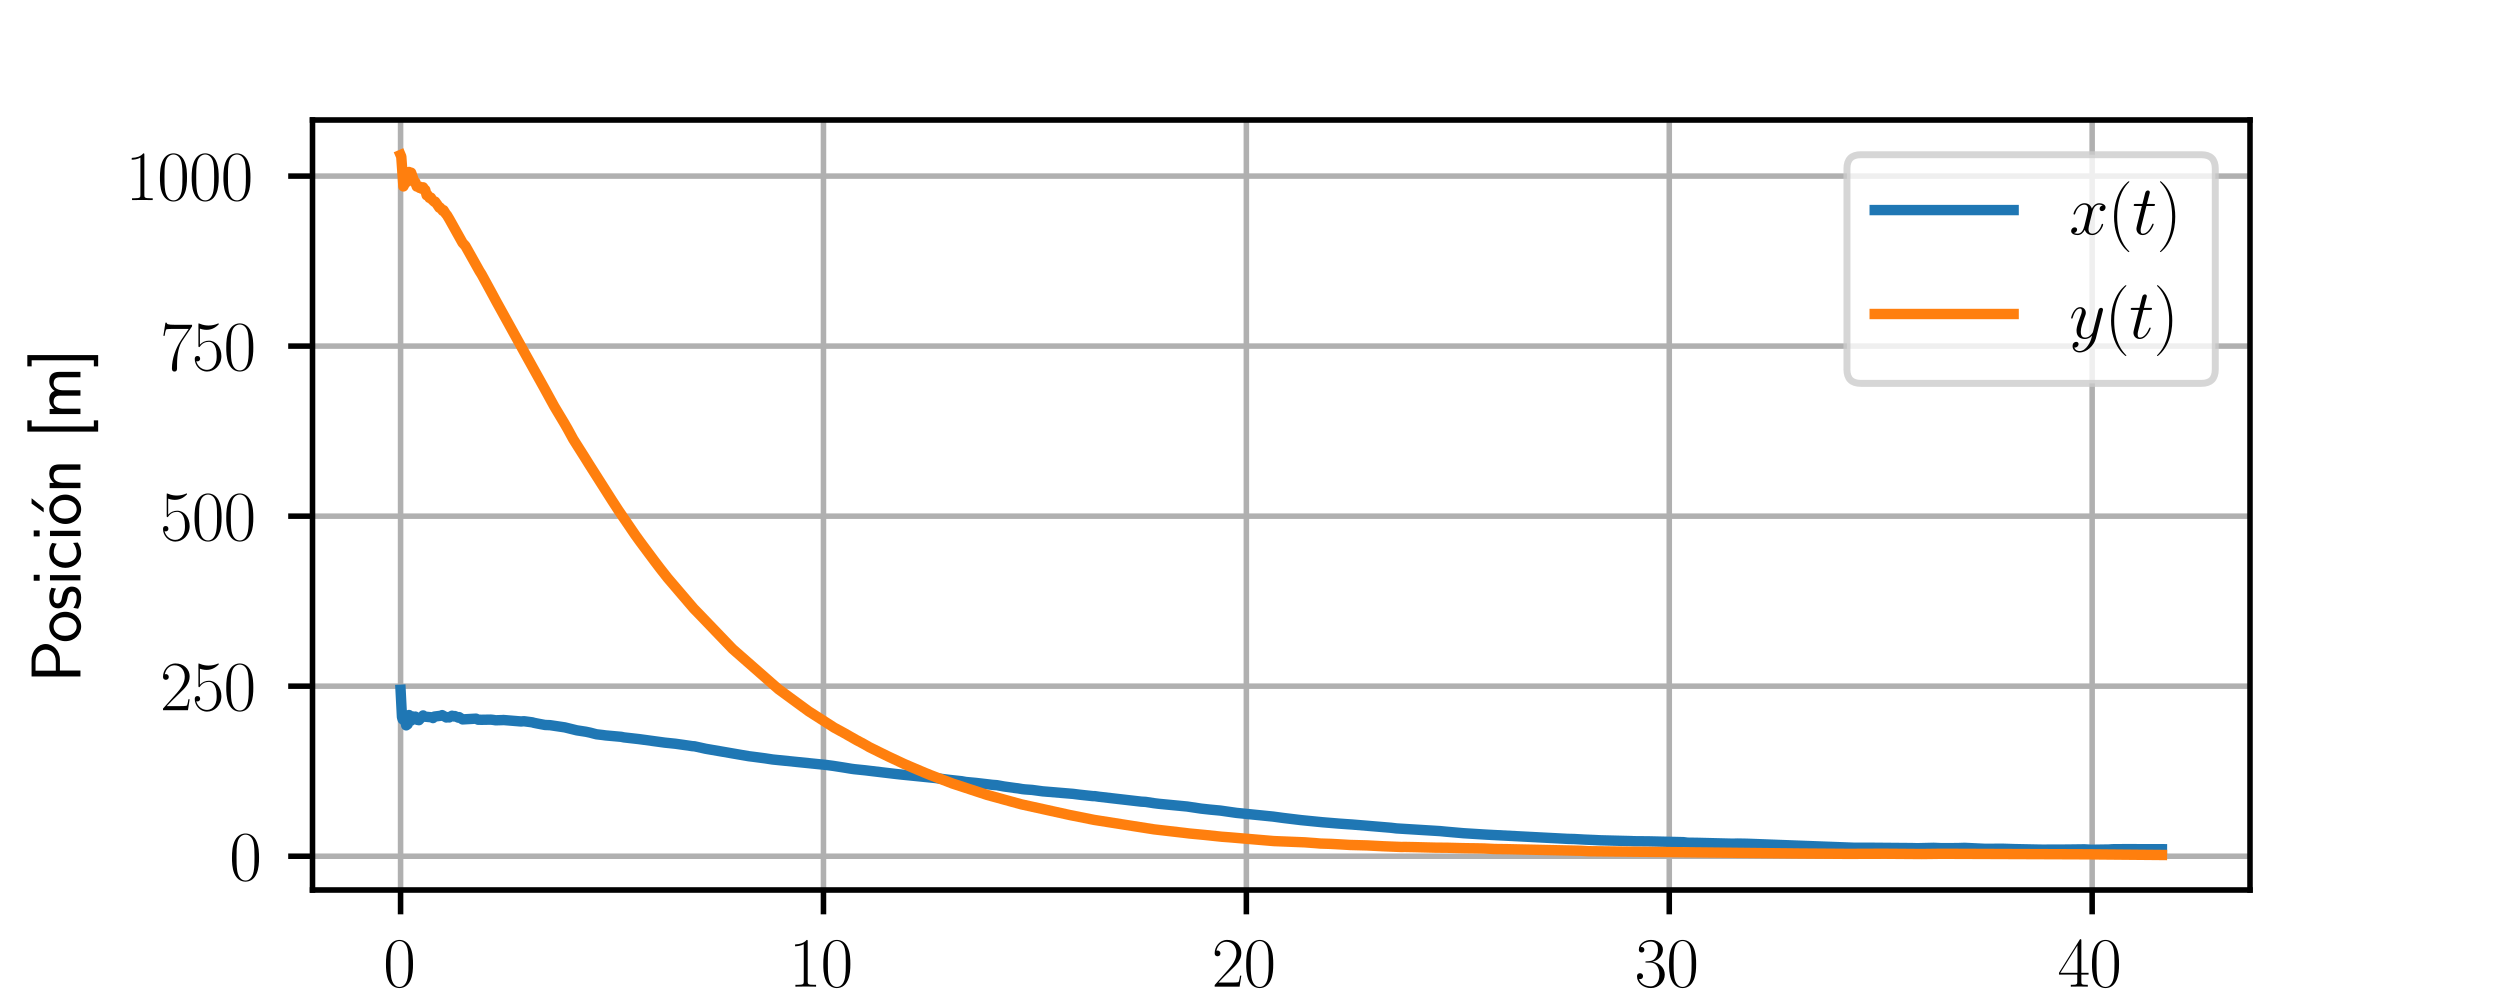 <?xml version="1.0" encoding="utf-8" standalone="no"?>
<!DOCTYPE svg PUBLIC "-//W3C//DTD SVG 1.1//EN"
  "http://www.w3.org/Graphics/SVG/1.1/DTD/svg11.dtd">
<svg xmlns:xlink="http://www.w3.org/1999/xlink" width="360pt" height="144pt" viewBox="0 0 360 144" xmlns="http://www.w3.org/2000/svg" version="1.1">
 <defs>
  <style type="text/css">*{stroke-linejoin: round; stroke-linecap: butt}</style>
 </defs>
 <g id="figure_1">
  <g id="patch_1">
   <path d="M 0 144 
L 360 144 
L 360 0 
L 0 0 
z
" style="fill: #ffffff"/>
  </g>
  <g id="axes_1">
   <g id="patch_2">
    <path d="M 45 128.16 
L 324 128.16 
L 324 17.28 
L 45 17.28 
z
" style="fill: #ffffff"/>
   </g>
   <g id="matplotlib.axis_1">
    <g id="xtick_1">
     <g id="line2d_1">
      <path d="M 57.682 128.16 
L 57.682 17.28 
" clip-path="url(#p1d9efc7597)" style="fill: none; stroke: #b0b0b0; stroke-width: 0.8; stroke-linecap: square"/>
     </g>
     <g id="line2d_2">
      <defs>
       <path id="m6e3d84f3b9" d="M 0 0 
L 0 3.5 
" style="stroke: #000000; stroke-width: 0.8"/>
      </defs>
      <g>
       <use xlink:href="#m6e3d84f3b9" x="57.682" y="128.16" style="stroke: #000000; stroke-width: 0.8"/>
      </g>
     </g>
     <g id="text_1">
      <!-- $\mathdefault{0}$ -->
      <g transform="translate(55.191 142.078) scale(0.1 -0.1)">
       <defs>
        <path id="CMR17-30" d="M 2688 2038 
C 2688 2430 2682 3099 2413 3613 
C 2176 4063 1798 4224 1466 4224 
C 1158 4224 768 4082 525 3620 
C 269 3137 243 2539 243 2038 
C 243 1671 250 1112 448 623 
C 723 -39 1216 -128 1466 -128 
C 1760 -128 2208 -7 2470 604 
C 2662 1048 2688 1568 2688 2038 
z
M 1466 -26 
C 1056 -26 813 328 723 816 
C 653 1196 653 1749 653 2109 
C 653 2604 653 3015 736 3407 
C 858 3954 1216 4121 1466 4121 
C 1728 4121 2067 3947 2189 3420 
C 2272 3054 2278 2623 2278 2109 
C 2278 1691 2278 1176 2202 797 
C 2067 96 1690 -26 1466 -26 
z
" transform="scale(0.016)"/>
       </defs>
       <use xlink:href="#CMR17-30" transform="scale(0.996)"/>
      </g>
     </g>
    </g>
    <g id="xtick_2">
     <g id="line2d_3">
      <path d="M 118.579 128.16 
L 118.579 17.28 
" clip-path="url(#p1d9efc7597)" style="fill: none; stroke: #b0b0b0; stroke-width: 0.8; stroke-linecap: square"/>
     </g>
     <g id="line2d_4">
      <g>
       <use xlink:href="#m6e3d84f3b9" x="118.579" y="128.16" style="stroke: #000000; stroke-width: 0.8"/>
      </g>
     </g>
     <g id="text_2">
      <!-- $\mathdefault{10}$ -->
      <g transform="translate(113.598 142.078) scale(0.1 -0.1)">
       <defs>
        <path id="CMR17-31" d="M 1702 4083 
C 1702 4217 1696 4224 1606 4224 
C 1357 3927 979 3833 621 3820 
C 602 3820 570 3820 563 3808 
C 557 3795 557 3782 557 3648 
C 755 3648 1088 3686 1344 3839 
L 1344 467 
C 1344 243 1331 166 781 166 
L 589 166 
L 589 0 
C 896 6 1216 12 1523 12 
C 1830 12 2150 6 2458 0 
L 2458 166 
L 2266 166 
C 1715 166 1702 236 1702 467 
L 1702 4083 
z
" transform="scale(0.016)"/>
       </defs>
       <use xlink:href="#CMR17-31" transform="scale(0.996)"/>
       <use xlink:href="#CMR17-30" transform="translate(45.69 0) scale(0.996)"/>
      </g>
     </g>
    </g>
    <g id="xtick_3">
     <g id="line2d_5">
      <path d="M 179.476 128.16 
L 179.476 17.28 
" clip-path="url(#p1d9efc7597)" style="fill: none; stroke: #b0b0b0; stroke-width: 0.8; stroke-linecap: square"/>
     </g>
     <g id="line2d_6">
      <g>
       <use xlink:href="#m6e3d84f3b9" x="179.476" y="128.16" style="stroke: #000000; stroke-width: 0.8"/>
      </g>
     </g>
     <g id="text_3">
      <!-- $\mathdefault{20}$ -->
      <g transform="translate(174.495 142.078) scale(0.1 -0.1)">
       <defs>
        <path id="CMR17-32" d="M 2669 990 
L 2554 990 
C 2490 537 2438 460 2413 422 
C 2381 371 1920 371 1830 371 
L 602 371 
C 832 620 1280 1073 1824 1596 
C 2214 1966 2669 2400 2669 3033 
C 2669 3788 2067 4224 1395 4224 
C 691 4224 262 3603 262 3027 
C 262 2777 448 2745 525 2745 
C 589 2745 781 2783 781 3007 
C 781 3206 614 3264 525 3264 
C 486 3264 448 3257 422 3244 
C 544 3788 915 4057 1306 4057 
C 1862 4057 2227 3616 2227 3033 
C 2227 2477 1901 1998 1536 1583 
L 262 147 
L 262 0 
L 2515 0 
L 2669 990 
z
" transform="scale(0.016)"/>
       </defs>
       <use xlink:href="#CMR17-32" transform="scale(0.996)"/>
       <use xlink:href="#CMR17-30" transform="translate(45.69 0) scale(0.996)"/>
      </g>
     </g>
    </g>
    <g id="xtick_4">
     <g id="line2d_7">
      <path d="M 240.373 128.16 
L 240.373 17.28 
" clip-path="url(#p1d9efc7597)" style="fill: none; stroke: #b0b0b0; stroke-width: 0.8; stroke-linecap: square"/>
     </g>
     <g id="line2d_8">
      <g>
       <use xlink:href="#m6e3d84f3b9" x="240.373" y="128.16" style="stroke: #000000; stroke-width: 0.8"/>
      </g>
     </g>
     <g id="text_4">
      <!-- $\mathdefault{30}$ -->
      <g transform="translate(235.392 142.078) scale(0.1 -0.1)">
       <defs>
        <path id="CMR17-33" d="M 1414 2176 
C 1984 2176 2234 1673 2234 1094 
C 2234 322 1824 25 1453 25 
C 1114 25 563 193 390 691 
C 422 678 454 678 486 678 
C 640 678 755 780 755 947 
C 755 1132 614 1216 486 1216 
C 378 1216 211 1164 211 927 
C 211 335 787 -128 1466 -128 
C 2176 -128 2720 432 2720 1087 
C 2720 1718 2208 2176 1600 2246 
C 2086 2347 2554 2776 2554 3353 
C 2554 3856 2048 4224 1472 4224 
C 890 4224 378 3862 378 3347 
C 378 3123 544 3084 627 3084 
C 762 3084 877 3167 877 3334 
C 877 3500 762 3584 627 3584 
C 602 3584 570 3584 544 3571 
C 730 3999 1235 4076 1459 4076 
C 1683 4076 2106 3966 2106 3347 
C 2106 3167 2080 2851 1862 2574 
C 1670 2329 1453 2316 1242 2297 
C 1210 2297 1062 2284 1037 2284 
C 992 2278 966 2272 966 2227 
C 966 2182 973 2176 1101 2176 
L 1414 2176 
z
" transform="scale(0.016)"/>
       </defs>
       <use xlink:href="#CMR17-33" transform="scale(0.996)"/>
       <use xlink:href="#CMR17-30" transform="translate(45.69 0) scale(0.996)"/>
      </g>
     </g>
    </g>
    <g id="xtick_5">
     <g id="line2d_9">
      <path d="M 301.27 128.16 
L 301.27 17.28 
" clip-path="url(#p1d9efc7597)" style="fill: none; stroke: #b0b0b0; stroke-width: 0.8; stroke-linecap: square"/>
     </g>
     <g id="line2d_10">
      <g>
       <use xlink:href="#m6e3d84f3b9" x="301.27" y="128.16" style="stroke: #000000; stroke-width: 0.8"/>
      </g>
     </g>
     <g id="text_5">
      <!-- $\mathdefault{40}$ -->
      <g transform="translate(296.289 142.078) scale(0.1 -0.1)">
       <defs>
        <path id="CMR17-34" d="M 2150 4147 
C 2150 4281 2144 4288 2029 4288 
L 128 1254 
L 128 1088 
L 1779 1088 
L 1779 460 
C 1779 230 1766 166 1318 166 
L 1197 166 
L 1197 0 
C 1402 12 1747 12 1965 12 
C 2182 12 2528 12 2733 0 
L 2733 166 
L 2611 166 
C 2163 166 2150 230 2150 460 
L 2150 1088 
L 2803 1088 
L 2803 1254 
L 2150 1254 
L 2150 4147 
z
M 1798 3723 
L 1798 1254 
L 256 1254 
L 1798 3723 
z
" transform="scale(0.016)"/>
       </defs>
       <use xlink:href="#CMR17-34" transform="scale(0.996)"/>
       <use xlink:href="#CMR17-30" transform="translate(45.69 0) scale(0.996)"/>
      </g>
     </g>
    </g>
    <g id="text_6">
     <!-- Tiempo [s] -->
     <g transform="translate(162.098 155.488) scale(0.1 -0.1)">
      <defs>
       <path id="CMSS17-54" d="M 2317 3987 
L 2848 3987 
C 2925 3987 3002 3980 3078 3980 
L 3878 3980 
L 3878 4396 
L 218 4396 
L 218 3980 
L 1018 3980 
C 1094 3980 1171 3987 1248 3987 
L 1779 3987 
L 1779 0 
L 2317 0 
L 2317 3987 
z
" transform="scale(0.016)"/>
       <path id="CMSS17-69" d="M 979 4224 
L 442 4224 
L 442 3686 
L 979 3686 
L 979 4224 
z
M 947 2752 
L 474 2752 
L 474 0 
L 947 0 
L 947 2752 
z
" transform="scale(0.016)"/>
       <path id="CMSS17-65" d="M 2502 1375 
C 2502 1587 2490 2001 2285 2347 
C 2061 2713 1696 2816 1421 2816 
C 755 2816 192 2184 192 1363 
C 192 579 774 -64 1510 -64 
C 1798 -64 2150 19 2470 249 
C 2470 275 2458 414 2451 421 
C 2451 433 2432 629 2432 655 
C 2125 408 1773 326 1517 326 
C 1107 326 666 667 646 1375 
L 2502 1375 
z
M 698 1728 
C 781 2086 1062 2425 1421 2425 
C 1517 2425 1965 2412 2080 1728 
L 698 1728 
z
" transform="scale(0.016)"/>
       <path id="CMSS17-6d" d="M 4288 1878 
C 4288 2309 4179 2816 3462 2816 
C 2982 2816 2694 2515 2566 2328 
C 2451 2668 2182 2816 1798 2816 
C 1363 2816 1088 2566 941 2386 
L 941 2783 
L 474 2783 
L 474 0 
L 960 0 
L 960 1556 
C 960 1936 1101 2425 1555 2425 
C 2138 2425 2138 2013 2138 1826 
L 2138 0 
L 2624 0 
L 2624 1556 
C 2624 1936 2765 2425 3219 2425 
C 3802 2425 3802 2013 3802 1826 
L 3802 0 
L 4288 0 
L 4288 1878 
z
" transform="scale(0.016)"/>
       <path id="CMSS17-70" d="M 966 275 
C 1178 70 1466 -64 1773 -64 
C 2368 -64 2880 553 2880 1382 
C 2880 2147 2496 2816 1946 2816 
C 1626 2816 1242 2700 954 2470 
L 954 2764 
L 480 2764 
L 480 -1280 
L 966 -1280 
L 966 275 
z
M 966 2088 
C 1018 2166 1235 2412 1587 2412 
C 2035 2412 2394 1946 2394 1382 
C 2394 741 1958 326 1530 326 
C 1402 326 1267 358 1139 468 
C 966 624 966 721 966 812 
L 966 2088 
z
" transform="scale(0.016)"/>
       <path id="CMSS17-6f" d="M 2829 1356 
C 2829 2175 2221 2816 1504 2816 
C 768 2816 173 2156 173 1356 
C 173 544 787 -64 1498 -64 
C 2227 -64 2829 563 2829 1356 
z
M 1504 339 
C 1050 339 659 710 659 1407 
C 659 2150 1114 2425 1498 2425 
C 1914 2425 2342 2124 2342 1407 
C 2342 684 1926 339 1504 339 
z
" transform="scale(0.016)"/>
       <path id="CMSS17-5b" d="M 1613 -1600 
L 1613 -1210 
L 1062 -1210 
L 1062 4409 
L 1613 4409 
L 1613 4800 
L 595 4800 
L 595 -1600 
L 1613 -1600 
z
" transform="scale(0.016)"/>
       <path id="CMSS17-73" d="M 2061 2623 
C 1683 2803 1389 2816 1197 2816 
C 742 2816 198 2655 198 2009 
C 198 1363 902 1222 1094 1183 
C 1389 1126 1715 1062 1715 742 
C 1715 339 1254 339 1171 339 
C 915 339 563 409 243 639 
L 166 211 
C 531 0 883 -64 1178 -64 
C 1965 -64 2163 416 2163 780 
C 2163 1094 1984 1305 1862 1401 
C 1651 1567 1574 1587 1050 1695 
C 960 1708 646 1779 646 2067 
C 646 2431 1050 2431 1139 2431 
C 1555 2431 1811 2303 1984 2207 
L 2061 2623 
z
" transform="scale(0.016)"/>
       <path id="CMSS17-5d" d="M 1146 4800 
L 128 4800 
L 128 4409 
L 678 4409 
L 678 -1210 
L 128 -1210 
L 128 -1600 
L 1146 -1600 
L 1146 4800 
z
" transform="scale(0.016)"/>
      </defs>
      <use xlink:href="#CMSS17-54" transform="scale(0.996)"/>
      <use xlink:href="#CMSS17-69" transform="translate(63.819 0) scale(0.996)"/>
      <use xlink:href="#CMSS17-65" transform="translate(86 0) scale(0.996)"/>
      <use xlink:href="#CMSS17-6d" transform="translate(127.639 0) scale(0.996)"/>
      <use xlink:href="#CMSS17-70" transform="translate(201.868 0) scale(0.996)"/>
      <use xlink:href="#CMSS17-6f" transform="translate(252.676 0) scale(0.996)"/>
      <use xlink:href="#CMSS17-5b" transform="translate(330.748 0) scale(0.996)"/>
      <use xlink:href="#CMSS17-73" transform="translate(357.934 0) scale(0.996)"/>
      <use xlink:href="#CMSS17-5d" transform="translate(393.847 0) scale(0.996)"/>
     </g>
    </g>
   </g>
   <g id="matplotlib.axis_2">
    <g id="ytick_1">
     <g id="line2d_11">
      <path d="M 45 123.296 
L 324 123.296 
" clip-path="url(#p1d9efc7597)" style="fill: none; stroke: #b0b0b0; stroke-width: 0.8; stroke-linecap: square"/>
     </g>
     <g id="line2d_12">
      <defs>
       <path id="m54cd6b854b" d="M 0 0 
L -3.5 0 
" style="stroke: #000000; stroke-width: 0.8"/>
      </defs>
      <g>
       <use xlink:href="#m54cd6b854b" x="45" y="123.296" style="stroke: #000000; stroke-width: 0.8"/>
      </g>
     </g>
     <g id="text_7">
      <!-- $\mathdefault{0}$ -->
      <g transform="translate(33.019 126.755) scale(0.1 -0.1)">
       <use xlink:href="#CMR17-30" transform="scale(0.996)"/>
      </g>
     </g>
    </g>
    <g id="ytick_2">
     <g id="line2d_13">
      <path d="M 45 98.811 
L 324 98.811 
" clip-path="url(#p1d9efc7597)" style="fill: none; stroke: #b0b0b0; stroke-width: 0.8; stroke-linecap: square"/>
     </g>
     <g id="line2d_14">
      <g>
       <use xlink:href="#m54cd6b854b" x="45" y="98.811" style="stroke: #000000; stroke-width: 0.8"/>
      </g>
     </g>
     <g id="text_8">
      <!-- $\mathdefault{250}$ -->
      <g transform="translate(23.056 102.27) scale(0.1 -0.1)">
       <defs>
        <path id="CMR17-35" d="M 730 3750 
C 794 3724 1056 3641 1325 3641 
C 1920 3641 2246 3961 2432 4140 
C 2432 4191 2432 4224 2394 4224 
C 2387 4224 2374 4224 2323 4198 
C 2099 4102 1837 4032 1517 4032 
C 1325 4032 1037 4055 723 4191 
C 653 4224 640 4224 634 4224 
C 602 4224 595 4217 595 4090 
L 595 2231 
C 595 2113 595 2080 659 2080 
C 691 2080 704 2093 736 2139 
C 941 2435 1222 2560 1542 2560 
C 1766 2560 2246 2415 2246 1293 
C 2246 1087 2246 716 2054 422 
C 1894 159 1645 25 1370 25 
C 947 25 518 319 403 812 
C 429 806 480 793 506 793 
C 589 793 749 838 749 1036 
C 749 1209 627 1280 506 1280 
C 358 1280 262 1190 262 1011 
C 262 454 704 -128 1382 -128 
C 2042 -128 2669 441 2669 1267 
C 2669 2054 2170 2662 1549 2662 
C 1222 2662 947 2540 730 2304 
L 730 3750 
z
" transform="scale(0.016)"/>
       </defs>
       <use xlink:href="#CMR17-32" transform="scale(0.996)"/>
       <use xlink:href="#CMR17-35" transform="translate(45.69 0) scale(0.996)"/>
       <use xlink:href="#CMR17-30" transform="translate(91.381 0) scale(0.996)"/>
      </g>
     </g>
    </g>
    <g id="ytick_3">
     <g id="line2d_15">
      <path d="M 45 74.325 
L 324 74.325 
" clip-path="url(#p1d9efc7597)" style="fill: none; stroke: #b0b0b0; stroke-width: 0.8; stroke-linecap: square"/>
     </g>
     <g id="line2d_16">
      <g>
       <use xlink:href="#m54cd6b854b" x="45" y="74.325" style="stroke: #000000; stroke-width: 0.8"/>
      </g>
     </g>
     <g id="text_9">
      <!-- $\mathdefault{500}$ -->
      <g transform="translate(23.056 77.785) scale(0.1 -0.1)">
       <use xlink:href="#CMR17-35" transform="scale(0.996)"/>
       <use xlink:href="#CMR17-30" transform="translate(45.69 0) scale(0.996)"/>
       <use xlink:href="#CMR17-30" transform="translate(91.381 0) scale(0.996)"/>
      </g>
     </g>
    </g>
    <g id="ytick_4">
     <g id="line2d_17">
      <path d="M 45 49.84 
L 324 49.84 
" clip-path="url(#p1d9efc7597)" style="fill: none; stroke: #b0b0b0; stroke-width: 0.8; stroke-linecap: square"/>
     </g>
     <g id="line2d_18">
      <g>
       <use xlink:href="#m54cd6b854b" x="45" y="49.84" style="stroke: #000000; stroke-width: 0.8"/>
      </g>
     </g>
     <g id="text_10">
      <!-- $\mathdefault{750}$ -->
      <g transform="translate(23.056 53.3) scale(0.1 -0.1)">
       <defs>
        <path id="CMR17-37" d="M 2886 3955 
L 2886 4096 
L 1382 4096 
C 634 4096 621 4166 595 4288 
L 480 4288 
L 294 3104 
L 410 3104 
C 429 3226 474 3552 550 3673 
C 589 3724 1062 3724 1171 3724 
L 2579 3724 
L 1869 2670 
C 1395 1961 1069 1003 1069 166 
C 1069 89 1069 -128 1299 -128 
C 1530 -128 1530 89 1530 172 
L 1530 466 
C 1530 1514 1709 2204 2003 2644 
L 2886 3955 
z
" transform="scale(0.016)"/>
       </defs>
       <use xlink:href="#CMR17-37" transform="scale(0.996)"/>
       <use xlink:href="#CMR17-35" transform="translate(45.69 0) scale(0.996)"/>
       <use xlink:href="#CMR17-30" transform="translate(91.381 0) scale(0.996)"/>
      </g>
     </g>
    </g>
    <g id="ytick_5">
     <g id="line2d_19">
      <path d="M 45 25.355 
L 324 25.355 
" clip-path="url(#p1d9efc7597)" style="fill: none; stroke: #b0b0b0; stroke-width: 0.8; stroke-linecap: square"/>
     </g>
     <g id="line2d_20">
      <g>
       <use xlink:href="#m54cd6b854b" x="45" y="25.355" style="stroke: #000000; stroke-width: 0.8"/>
      </g>
     </g>
     <g id="text_11">
      <!-- $\mathdefault{1000}$ -->
      <g transform="translate(18.075 28.814) scale(0.1 -0.1)">
       <use xlink:href="#CMR17-31" transform="scale(0.996)"/>
       <use xlink:href="#CMR17-30" transform="translate(45.69 0) scale(0.996)"/>
       <use xlink:href="#CMR17-30" transform="translate(91.381 0) scale(0.996)"/>
       <use xlink:href="#CMR17-30" transform="translate(137.071 0) scale(0.996)"/>
      </g>
     </g>
    </g>
    <g id="text_12">
     <!-- Posición [m] -->
     <g transform="translate(11.584 98.318) rotate(-90) scale(0.1 -0.1)">
      <defs>
       <path id="CMSS17-50" d="M 2106 1856 
C 2874 1856 3501 2447 3501 3139 
C 3501 3818 2899 4416 2067 4416 
L 570 4416 
L 570 0 
L 1107 0 
L 1107 1856 
L 2106 1856 
z
M 1926 4057 
C 2669 4057 2995 3598 2995 3139 
C 2995 2711 2694 2227 1926 2227 
L 1094 2227 
L 1094 4057 
L 1926 4057 
z
" transform="scale(0.016)"/>
       <path id="CMSS17-63" d="M 2464 2540 
C 2464 2585 2170 2713 2093 2739 
C 1882 2816 1613 2816 1542 2816 
C 710 2816 211 2092 211 1363 
C 211 595 768 -64 1517 -64 
C 1946 -64 2253 76 2502 243 
L 2464 665 
C 2189 454 1869 339 1523 339 
C 1024 339 698 774 698 1369 
C 698 1830 909 2412 1549 2412 
C 1901 2412 2099 2342 2394 2143 
L 2464 2540 
z
" transform="scale(0.016)"/>
       <path id="CMSS17-13" d="M 2502 4416 
L 2016 4416 
L 1222 3321 
L 1613 3321 
L 2502 4416 
z
" transform="scale(0.016)"/>
       <path id="CMSS17-6e" d="M 2618 1878 
C 2618 2283 2522 2816 1798 2816 
C 1389 2816 1120 2604 941 2386 
L 941 2783 
L 474 2783 
L 474 0 
L 960 0 
L 960 1556 
C 960 1962 1114 2425 1549 2425 
C 2112 2425 2131 2045 2131 1826 
L 2131 0 
L 2618 0 
L 2618 1878 
z
" transform="scale(0.016)"/>
      </defs>
      <use xlink:href="#CMSS17-50" transform="scale(0.996)"/>
      <use xlink:href="#CMSS17-6f" transform="translate(57.133 0) scale(0.996)"/>
      <use xlink:href="#CMSS17-73" transform="translate(103.977 0) scale(0.996)"/>
      <use xlink:href="#CMSS17-69" transform="translate(139.89 0) scale(0.996)"/>
      <use xlink:href="#CMSS17-63" transform="translate(162.071 0) scale(0.996)"/>
      <use xlink:href="#CMSS17-69" transform="translate(203.71 0) scale(0.996)"/>
      <use xlink:href="#CMSS17-13" transform="translate(225.891 0) scale(0.996)"/>
      <use xlink:href="#CMSS17-6f" transform="translate(225.891 0) scale(0.996)"/>
      <use xlink:href="#CMSS17-6e" transform="translate(272.734 0) scale(0.996)"/>
      <use xlink:href="#CMSS17-5b" transform="translate(352.168 0) scale(0.996)"/>
      <use xlink:href="#CMSS17-6d" transform="translate(379.354 0) scale(0.996)"/>
      <use xlink:href="#CMSS17-5d" transform="translate(453.583 0) scale(0.996)"/>
     </g>
    </g>
   </g>
   <g id="line2d_21">
    <path d="M 57.682 99.332 
L 57.885 103.26 
L 57.986 103.588 
L 58.189 102.894 
L 58.291 103.871 
L 58.392 103.834 
L 58.494 104.45 
L 58.697 104.3 
L 58.9 102.967 
L 59.204 103.763 
L 59.407 103.165 
L 59.61 103.242 
L 59.813 103.193 
L 60.118 103.666 
L 60.219 103.489 
L 60.321 103.704 
L 60.93 103.023 
L 61.133 103.199 
L 61.437 103.224 
L 62.249 103.3 
L 62.351 103.402 
L 62.554 103.185 
L 63.569 103.059 
L 63.67 102.979 
L 64.279 103.321 
L 64.482 103.27 
L 64.685 103.31 
L 65.091 103.066 
L 65.395 103.175 
L 65.497 103.114 
L 66.004 103.343 
L 66.106 103.265 
L 66.613 103.594 
L 68.542 103.486 
L 68.846 103.638 
L 69.354 103.649 
L 70.673 103.627 
L 70.978 103.659 
L 71.384 103.721 
L 72.297 103.695 
L 72.5 103.682 
L 75.037 103.891 
L 75.443 103.856 
L 76.661 104.018 
L 76.864 104.082 
L 77.27 104.165 
L 77.879 104.282 
L 78.488 104.395 
L 79.199 104.424 
L 81.33 104.742 
L 83.056 105.167 
L 84.375 105.372 
L 84.984 105.501 
L 85.491 105.635 
L 85.897 105.738 
L 86.811 105.845 
L 87.217 105.901 
L 89.45 106.102 
L 89.856 106.186 
L 91.987 106.428 
L 92.698 106.524 
L 95.742 106.941 
L 96.047 106.973 
L 96.351 107.003 
L 97.265 107.099 
L 98.28 107.242 
L 99.701 107.448 
L 100.005 107.467 
L 101.629 107.825 
L 107.82 108.895 
L 108.429 108.97 
L 110.155 109.198 
L 110.662 109.275 
L 111.271 109.369 
L 118.985 110.153 
L 120 110.289 
L 121.522 110.527 
L 122.639 110.712 
L 123.045 110.765 
L 124.567 110.921 
L 127.104 111.226 
L 128.931 111.443 
L 129.743 111.533 
L 131.367 111.696 
L 133.397 111.901 
L 134.717 112.037 
L 135.935 112.204 
L 136.747 112.305 
L 138.472 112.495 
L 139.081 112.605 
L 140.502 112.736 
L 142.938 113.021 
L 143.547 113.066 
L 144.562 113.251 
L 146.186 113.477 
L 146.592 113.524 
L 147.201 113.629 
L 147.607 113.674 
L 148.621 113.748 
L 150.144 113.953 
L 154.508 114.316 
L 155.523 114.443 
L 156.031 114.497 
L 157.35 114.639 
L 157.655 114.644 
L 158.264 114.734 
L 164.353 115.438 
L 164.962 115.472 
L 166.18 115.661 
L 166.891 115.749 
L 170.95 116.139 
L 172.98 116.445 
L 174.3 116.589 
L 175.721 116.721 
L 178.055 117.056 
L 183.333 117.588 
L 184.754 117.782 
L 187.393 118.101 
L 190.437 118.404 
L 192.772 118.596 
L 193.99 118.683 
L 194.7 118.729 
L 200.282 119.195 
L 201.094 119.292 
L 207.387 119.68 
L 208.199 119.76 
L 210.736 119.982 
L 213.172 120.134 
L 214.086 120.19 
L 224.54 120.734 
L 225.758 120.798 
L 226.671 120.818 
L 228.194 120.903 
L 229.615 120.963 
L 230.427 121.002 
L 234.892 121.117 
L 235.298 121.138 
L 235.907 121.14 
L 237.531 121.157 
L 242.403 121.271 
L 243.012 121.348 
L 244.331 121.365 
L 249.508 121.493 
L 250.218 121.474 
L 251.538 121.497 
L 266.965 122.074 
L 267.777 122.077 
L 268.792 122.07 
L 275.287 122.123 
L 276.099 122.145 
L 278.434 122.088 
L 279.55 122.134 
L 280.768 122.133 
L 281.986 122.122 
L 282.9 122.093 
L 285.741 122.225 
L 286.249 122.225 
L 288.482 122.221 
L 290.004 122.27 
L 293.557 122.342 
L 294.166 122.351 
L 296.094 122.341 
L 297.616 122.338 
L 300.154 122.305 
L 301.169 122.367 
L 303.199 122.336 
L 303.605 122.336 
L 304.214 122.291 
L 304.924 122.288 
L 305.939 122.277 
L 311.318 122.29 
L 311.318 122.29 
" clip-path="url(#p1d9efc7597)" style="fill: none; stroke: #1f77b4; stroke-width: 1.5; stroke-linecap: square"/>
   </g>
   <g id="line2d_22">
    <path d="M 57.682 22.32 
L 57.783 22.555 
L 58.088 26.844 
L 58.291 26.453 
L 58.494 26.264 
L 58.798 24.931 
L 58.9 24.765 
L 59.001 25.364 
L 59.103 25.323 
L 59.204 24.868 
L 59.712 26.302 
L 59.813 26.238 
L 60.016 26.861 
L 60.118 26.778 
L 60.422 27.057 
L 60.524 26.909 
L 60.727 27.173 
L 60.828 27.147 
L 60.93 26.973 
L 61.133 27.296 
L 61.234 27.342 
L 61.437 28.118 
L 61.539 28.027 
L 61.843 28.495 
L 62.046 28.461 
L 62.249 28.777 
L 62.554 29.063 
L 62.655 29.034 
L 62.96 29.454 
L 63.264 29.906 
L 63.366 29.881 
L 63.772 30.373 
L 63.873 30.27 
L 64.178 30.766 
L 64.38 31.011 
L 64.685 31.524 
L 66.613 34.973 
L 67.019 35.416 
L 69.049 39.038 
L 69.354 39.522 
L 70.775 42.129 
L 71.485 43.445 
L 75.646 50.979 
L 78.387 55.913 
L 79.808 58.509 
L 81.229 60.882 
L 81.736 61.758 
L 82.548 63.248 
L 84.274 65.975 
L 84.781 66.793 
L 88.13 72.061 
L 89.044 73.468 
L 91.48 77.045 
L 92.19 78.026 
L 92.596 78.574 
L 94.22 80.753 
L 95.032 81.823 
L 96.148 83.244 
L 99.904 87.637 
L 100.614 88.364 
L 105.486 93.441 
L 112.083 99.229 
L 116.448 102.426 
L 119.086 104.112 
L 120.101 104.768 
L 121.522 105.541 
L 123.349 106.582 
L 124.364 107.119 
L 125.176 107.585 
L 127.003 108.489 
L 128.018 108.985 
L 129.642 109.746 
L 130.149 109.985 
L 131.164 110.425 
L 133.194 111.288 
L 134.006 111.618 
L 135.529 112.202 
L 137.153 112.828 
L 142.126 114.462 
L 145.678 115.442 
L 147.099 115.831 
L 154.102 117.375 
L 157.553 118.064 
L 166.18 119.428 
L 170.544 119.934 
L 171.255 120.021 
L 173.488 120.232 
L 175.924 120.49 
L 177.04 120.572 
L 177.751 120.632 
L 183.434 121.116 
L 187.9 121.296 
L 188.712 121.358 
L 189.423 121.409 
L 190.133 121.472 
L 191.655 121.519 
L 192.873 121.585 
L 194.396 121.675 
L 196.832 121.74 
L 199.166 121.861 
L 201.805 121.967 
L 202.312 121.959 
L 203.733 121.987 
L 206.778 122.063 
L 208.402 122.075 
L 210.229 122.123 
L 211.142 122.142 
L 212.259 122.155 
L 213.68 122.179 
L 215.202 122.257 
L 217.029 122.279 
L 227.686 122.51 
L 228.803 122.575 
L 259.15 122.906 
L 266.559 122.96 
L 268.081 122.947 
L 271.532 122.94 
L 276.708 122.98 
L 278.028 122.964 
L 279.55 122.944 
L 296.804 123.008 
L 297.921 123.012 
L 300.661 123.023 
L 311.318 123.118 
L 311.318 123.118 
" clip-path="url(#p1d9efc7597)" style="fill: none; stroke: #ff7f0e; stroke-width: 1.5; stroke-linecap: square"/>
   </g>
   <g id="patch_3">
    <path d="M 45 128.16 
L 45 17.28 
" style="fill: none; stroke: #000000; stroke-width: 0.8; stroke-linejoin: miter; stroke-linecap: square"/>
   </g>
   <g id="patch_4">
    <path d="M 324 128.16 
L 324 17.28 
" style="fill: none; stroke: #000000; stroke-width: 0.8; stroke-linejoin: miter; stroke-linecap: square"/>
   </g>
   <g id="patch_5">
    <path d="M 45 128.16 
L 324 128.16 
" style="fill: none; stroke: #000000; stroke-width: 0.8; stroke-linejoin: miter; stroke-linecap: square"/>
   </g>
   <g id="patch_6">
    <path d="M 45 17.28 
L 324 17.28 
" style="fill: none; stroke: #000000; stroke-width: 0.8; stroke-linejoin: miter; stroke-linecap: square"/>
   </g>
   <g id="legend_1">
    <g id="patch_7">
     <path d="M 267.96 55.205 
L 317 55.205 
Q 319 55.205 319 53.205 
L 319 24.28 
Q 319 22.28 317 22.28 
L 267.96 22.28 
Q 265.96 22.28 265.96 24.28 
L 265.96 53.205 
Q 265.96 55.205 267.96 55.205 
z
" style="fill: #ffffff; opacity: 0.8; stroke: #cccccc; stroke-linejoin: miter"/>
    </g>
    <g id="line2d_23">
     <path d="M 269.96 30.252 
L 279.96 30.252 
L 289.96 30.252 
" style="fill: none; stroke: #1f77b4; stroke-width: 1.5; stroke-linecap: square"/>
    </g>
    <g id="text_13">
     <!-- $x(t)$ -->
     <g transform="translate(297.96 33.752) scale(0.1 -0.1)">
      <defs>
       <path id="CMMI12-78" d="M 3034 2624 
C 2829 2585 2752 2431 2752 2310 
C 2752 2156 2874 2105 2963 2105 
C 3155 2105 3290 2271 3290 2444 
C 3290 2694 2982 2816 2714 2816 
C 2323 2816 2106 2451 2048 2329 
C 1901 2790 1504 2816 1389 2816 
C 736 2816 390 1993 390 1849 
C 390 1823 416 1790 461 1790 
C 512 1790 525 1829 538 1855 
C 755 2572 1184 2687 1370 2687 
C 1658 2687 1715 2438 1715 2284 
C 1715 2143 1677 1993 1600 1678 
L 1382 778 
C 1286 390 1101 64 762 64 
C 730 64 570 64 435 126 
C 666 166 717 358 717 435 
C 717 563 621 640 499 640 
C 346 640 179 505 179 300 
C 179 57 480 -64 755 -64 
C 1062 -64 1280 153 1414 415 
C 1517 64 1837 -64 2074 -64 
C 2726 -64 3072 751 3072 896 
C 3072 929 3046 955 3008 955 
C 2950 955 2944 922 2925 870 
C 2752 300 2381 64 2093 64 
C 1869 64 1747 204 1747 467 
C 1747 607 1773 712 1875 1146 
L 2099 2039 
C 2195 2425 2413 2687 2707 2687 
C 2720 2687 2899 2687 3034 2624 
z
" transform="scale(0.016)"/>
       <path id="CMR17-28" d="M 1958 -1562 
C 1958 -1556 1958 -1543 1939 -1524 
C 1645 -1223 858 -403 858 1596 
C 858 3595 1632 4408 1946 4729 
C 1946 4735 1958 4748 1958 4767 
C 1958 4787 1939 4800 1914 4800 
C 1843 4800 1299 4325 986 3620 
C 666 2909 576 2218 576 1603 
C 576 1141 621 360 1005 -467 
C 1312 -1133 1837 -1600 1914 -1600 
C 1946 -1600 1958 -1588 1958 -1562 
z
" transform="scale(0.016)"/>
       <path id="CMMI12-74" d="M 1286 2566 
L 1875 2566 
C 1997 2566 2061 2566 2061 2681 
C 2061 2752 2022 2752 1894 2752 
L 1331 2752 
L 1568 3664 
C 1594 3752 1594 3764 1594 3808 
C 1594 3910 1510 3968 1427 3968 
C 1376 3968 1229 3948 1178 3746 
L 928 2752 
L 326 2752 
C 198 2752 141 2752 141 2630 
C 141 2566 186 2566 307 2566 
L 877 2566 
L 454 881 
C 403 657 384 593 384 510 
C 384 210 595 -64 954 -64 
C 1600 -64 1946 868 1946 913 
C 1946 951 1920 970 1882 970 
C 1869 970 1843 970 1830 944 
C 1824 938 1818 932 1773 830 
C 1638 510 1344 64 973 64 
C 781 64 768 223 768 364 
C 768 370 768 491 787 568 
L 1286 2566 
z
" transform="scale(0.016)"/>
       <path id="CMR17-29" d="M 1683 1596 
C 1683 2057 1638 2839 1254 3665 
C 947 4332 422 4800 346 4800 
C 326 4800 301 4793 301 4761 
C 301 4748 307 4742 314 4729 
C 621 4408 1402 3595 1402 1603 
C 1402 -396 627 -1210 314 -1530 
C 307 -1543 301 -1549 301 -1562 
C 301 -1594 326 -1600 346 -1600 
C 416 -1600 960 -1127 1274 -422 
C 1594 289 1683 981 1683 1596 
z
" transform="scale(0.016)"/>
      </defs>
      <use xlink:href="#CMMI12-78" transform="scale(0.996)"/>
      <use xlink:href="#CMR17-28" transform="translate(55.434 0) scale(0.996)"/>
      <use xlink:href="#CMMI12-74" transform="translate(90.715 0) scale(0.996)"/>
      <use xlink:href="#CMR17-29" transform="translate(125.941 0) scale(0.996)"/>
     </g>
    </g>
    <g id="line2d_24">
     <path d="M 269.96 45.215 
L 279.96 45.215 
L 289.96 45.215 
" style="fill: none; stroke: #ff7f0e; stroke-width: 1.5; stroke-linecap: square"/>
    </g>
    <g id="text_14">
     <!-- $y(t)$ -->
     <g transform="translate(297.96 48.715) scale(0.1 -0.1)">
      <defs>
       <path id="CMMI12-79" d="M 1683 -673 
C 1510 -921 1261 -1152 947 -1152 
C 870 -1152 563 -1139 467 -826 
C 486 -833 518 -833 531 -833 
C 723 -833 851 -666 851 -519 
C 851 -372 730 -320 634 -320 
C 531 -320 307 -397 307 -711 
C 307 -1050 582 -1280 947 -1280 
C 1587 -1280 2234 -673 2413 -7 
L 3040 2483 
C 3046 2515 3059 2553 3059 2591 
C 3059 2687 2982 2752 2886 2752 
C 2829 2752 2694 2726 2643 2534 
L 2170 657 
C 2138 542 2138 530 2086 459 
C 1958 281 1747 64 1440 64 
C 1082 64 1050 415 1050 587 
C 1050 951 1222 1443 1395 1902 
C 1466 2087 1504 2177 1504 2305 
C 1504 2573 1312 2816 998 2816 
C 410 2816 173 1890 173 1838 
C 173 1813 198 1781 243 1781 
C 301 1781 307 1807 333 1896 
C 486 2432 730 2687 979 2687 
C 1037 2687 1146 2687 1146 2477 
C 1146 2311 1075 2126 979 1883 
C 666 1047 666 836 666 683 
C 666 76 1101 -64 1421 -64 
C 1606 -64 1837 -7 2061 230 
L 2067 223 
C 1971 -141 1907 -359 1683 -673 
z
" transform="scale(0.016)"/>
      </defs>
      <use xlink:href="#CMMI12-79" transform="scale(0.996)"/>
      <use xlink:href="#CMR17-28" transform="translate(51.139 0) scale(0.996)"/>
      <use xlink:href="#CMMI12-74" transform="translate(86.42 0) scale(0.996)"/>
      <use xlink:href="#CMR17-29" transform="translate(121.646 0) scale(0.996)"/>
     </g>
    </g>
   </g>
  </g>
 </g>
 <defs>
  <clipPath id="p1d9efc7597">
   <rect x="45" y="17.28" width="279" height="110.88"/>
  </clipPath>
 </defs>
</svg>
